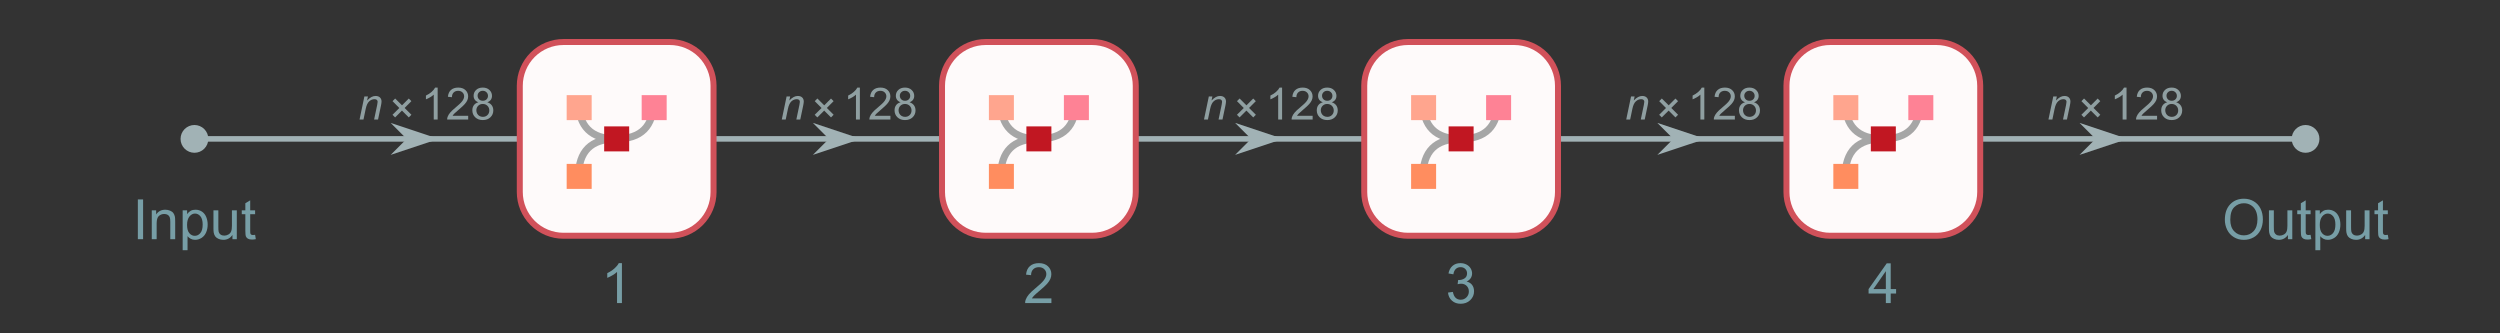 <?xml version="1.0" encoding="UTF-8"?>
<svg xmlns="http://www.w3.org/2000/svg" xmlns:xlink="http://www.w3.org/1999/xlink" width="450pt" height="60pt" viewBox="0 0 450 60" version="1.1">
<rect x="0" y="0" width="450" height="60" fill="#333333" stroke="none"/>
<defs>
<g>
<symbol overflow="visible" id="glyph0-0">
<path style="stroke:none;" d="M 1.25 0 L 1.25 -6.25 L 6.25 -6.25 L 6.25 0 Z M 1.406 -0.156 L 6.094 -0.156 L 6.094 -6.094 L 1.406 -6.094 Z M 1.406 -0.156 "/>
</symbol>
<symbol overflow="visible" id="glyph0-1">
<path style="stroke:none;" d="M 0.934 0 L 0.934 -7.156 L 1.879 -7.156 L 1.879 0 Z M 0.934 0 "/>
</symbol>
<symbol overflow="visible" id="glyph0-2">
<path style="stroke:none;" d="M 0.66 0 L 0.66 -5.188 L 1.449 -5.188 L 1.449 -4.449 C 1.832 -5.02 2.383 -5.305 3.102 -5.305 C 3.414 -5.305 3.699 -5.246 3.961 -5.133 C 4.223 -5.023 4.422 -4.875 4.551 -4.691 C 4.68 -4.508 4.773 -4.293 4.824 -4.043 C 4.855 -3.879 4.875 -3.594 4.875 -3.188 L 4.875 0 L 3.992 0 L 3.992 -3.156 C 3.992 -3.512 3.961 -3.781 3.891 -3.957 C 3.824 -4.133 3.703 -4.277 3.527 -4.383 C 3.352 -4.488 3.148 -4.539 2.914 -4.539 C 2.539 -4.539 2.219 -4.422 1.945 -4.184 C 1.672 -3.945 1.539 -3.496 1.539 -2.832 L 1.539 0 Z M 0.66 0 "/>
</symbol>
<symbol overflow="visible" id="glyph0-3">
<path style="stroke:none;" d="M 0.66 1.988 L 0.66 -5.188 L 1.461 -5.188 L 1.461 -4.512 C 1.648 -4.773 1.863 -4.973 2.102 -5.105 C 2.336 -5.238 2.625 -5.305 2.965 -5.305 C 3.406 -5.305 3.797 -5.188 4.137 -4.961 C 4.477 -4.734 4.73 -4.41 4.902 -3.996 C 5.074 -3.582 5.16 -3.125 5.16 -2.633 C 5.16 -2.102 5.066 -1.625 4.875 -1.199 C 4.684 -0.773 4.41 -0.449 4.047 -0.223 C 3.684 0.004 3.301 0.117 2.898 0.117 C 2.605 0.117 2.344 0.055 2.113 -0.07 C 1.879 -0.191 1.688 -0.348 1.539 -0.539 L 1.539 1.988 Z M 1.453 -2.562 C 1.453 -1.895 1.59 -1.402 1.859 -1.086 C 2.129 -0.766 2.457 -0.605 2.844 -0.605 C 3.234 -0.605 3.566 -0.77 3.844 -1.102 C 4.125 -1.43 4.262 -1.945 4.262 -2.637 C 4.262 -3.297 4.125 -3.793 3.855 -4.121 C 3.582 -4.449 3.258 -4.613 2.883 -4.613 C 2.508 -4.613 2.176 -4.438 1.887 -4.09 C 1.598 -3.738 1.453 -3.23 1.453 -2.562 Z M 1.453 -2.562 "/>
</symbol>
<symbol overflow="visible" id="glyph0-4">
<path style="stroke:none;" d="M 4.059 0 L 4.059 -0.762 C 3.656 -0.176 3.105 0.117 2.414 0.117 C 2.105 0.117 1.82 0.059 1.555 -0.059 C 1.289 -0.176 1.094 -0.324 0.965 -0.5 C 0.836 -0.68 0.746 -0.895 0.695 -1.152 C 0.656 -1.324 0.641 -1.598 0.641 -1.973 L 0.641 -5.188 L 1.52 -5.188 L 1.52 -2.309 C 1.52 -1.852 1.535 -1.543 1.57 -1.383 C 1.625 -1.152 1.746 -0.969 1.922 -0.836 C 2.102 -0.703 2.324 -0.641 2.586 -0.641 C 2.852 -0.641 3.098 -0.707 3.328 -0.844 C 3.562 -0.977 3.727 -1.16 3.82 -1.395 C 3.918 -1.625 3.965 -1.965 3.965 -2.406 L 3.965 -5.188 L 4.844 -5.188 L 4.844 0 Z M 4.059 0 "/>
</symbol>
<symbol overflow="visible" id="glyph0-5">
<path style="stroke:none;" d="M 2.578 -0.785 L 2.703 -0.008 C 2.457 0.043 2.234 0.07 2.039 0.07 C 1.723 0.07 1.477 0.02 1.297 -0.082 C 1.121 -0.184 1 -0.316 0.93 -0.48 C 0.855 -0.645 0.82 -0.992 0.82 -1.52 L 0.82 -4.5 L 0.176 -4.5 L 0.176 -5.188 L 0.82 -5.188 L 0.82 -6.469 L 1.695 -6.996 L 1.695 -5.188 L 2.578 -5.188 L 2.578 -4.5 L 1.695 -4.5 L 1.695 -1.469 C 1.695 -1.219 1.711 -1.059 1.742 -0.984 C 1.773 -0.914 1.82 -0.859 1.891 -0.816 C 1.961 -0.773 2.062 -0.75 2.191 -0.75 C 2.289 -0.75 2.418 -0.762 2.578 -0.785 Z M 2.578 -0.785 "/>
</symbol>
<symbol overflow="visible" id="glyph0-6">
<path style="stroke:none;" d="M 3.727 0 L 2.848 0 L 2.848 -5.602 C 2.637 -5.398 2.359 -5.195 2.016 -4.996 C 1.672 -4.793 1.363 -4.641 1.09 -4.539 L 1.09 -5.391 C 1.582 -5.621 2.012 -5.902 2.379 -6.23 C 2.746 -6.559 3.008 -6.879 3.16 -7.188 L 3.727 -7.188 Z M 3.727 0 "/>
</symbol>
<symbol overflow="visible" id="glyph0-7">
<path style="stroke:none;" d="M 5.035 -0.844 L 5.035 0 L 0.305 0 C 0.297 -0.211 0.332 -0.414 0.406 -0.609 C 0.527 -0.934 0.719 -1.25 0.984 -1.562 C 1.25 -1.875 1.633 -2.234 2.133 -2.648 C 2.91 -3.285 3.438 -3.789 3.711 -4.164 C 3.984 -4.535 4.121 -4.887 4.121 -5.219 C 4.121 -5.566 3.996 -5.863 3.746 -6.102 C 3.5 -6.34 3.172 -6.461 2.773 -6.461 C 2.352 -6.461 2.012 -6.332 1.758 -6.078 C 1.504 -5.824 1.375 -5.473 1.371 -5.023 L 0.469 -5.117 C 0.531 -5.789 0.762 -6.305 1.168 -6.656 C 1.57 -7.012 2.113 -7.188 2.793 -7.188 C 3.48 -7.188 4.023 -6.996 4.422 -6.617 C 4.824 -6.234 5.023 -5.762 5.023 -5.199 C 5.023 -4.914 4.965 -4.633 4.848 -4.355 C 4.73 -4.078 4.535 -3.789 4.266 -3.48 C 3.992 -3.176 3.543 -2.754 2.91 -2.223 C 2.383 -1.781 2.043 -1.48 1.895 -1.32 C 1.746 -1.164 1.621 -1.004 1.523 -0.844 Z M 5.035 -0.844 "/>
</symbol>
<symbol overflow="visible" id="glyph0-8">
<path style="stroke:none;" d="M 0.422 -1.891 L 1.297 -2.008 C 1.398 -1.508 1.57 -1.148 1.812 -0.93 C 2.055 -0.711 2.352 -0.602 2.699 -0.602 C 3.113 -0.602 3.461 -0.742 3.746 -1.031 C 4.031 -1.316 4.176 -1.672 4.176 -2.094 C 4.176 -2.5 4.043 -2.832 3.781 -3.094 C 3.516 -3.355 3.18 -3.484 2.773 -3.484 C 2.609 -3.484 2.402 -3.453 2.152 -3.391 L 2.25 -4.16 C 2.309 -4.152 2.355 -4.148 2.391 -4.148 C 2.766 -4.148 3.105 -4.25 3.402 -4.445 C 3.703 -4.641 3.852 -4.941 3.852 -5.348 C 3.852 -5.668 3.742 -5.938 3.523 -6.148 C 3.305 -6.359 3.027 -6.465 2.68 -6.465 C 2.34 -6.465 2.055 -6.359 1.828 -6.141 C 1.598 -5.926 1.453 -5.605 1.387 -5.176 L 0.508 -5.332 C 0.617 -5.922 0.859 -6.379 1.242 -6.703 C 1.621 -7.027 2.094 -7.188 2.66 -7.188 C 3.051 -7.188 3.41 -7.105 3.742 -6.938 C 4.07 -6.77 4.32 -6.539 4.496 -6.25 C 4.668 -5.961 4.758 -5.652 4.758 -5.328 C 4.758 -5.02 4.672 -4.734 4.508 -4.484 C 4.34 -4.23 4.094 -4.027 3.77 -3.875 C 4.191 -3.777 4.523 -3.578 4.758 -3.27 C 4.992 -2.961 5.109 -2.578 5.109 -2.113 C 5.109 -1.488 4.879 -0.961 4.422 -0.523 C 3.969 -0.09 3.391 0.125 2.695 0.125 C 2.066 0.125 1.547 -0.059 1.129 -0.434 C 0.715 -0.809 0.477 -1.293 0.422 -1.891 Z M 0.422 -1.891 "/>
</symbol>
<symbol overflow="visible" id="glyph0-9">
<path style="stroke:none;" d="M 3.234 0 L 3.234 -1.715 L 0.125 -1.715 L 0.125 -2.52 L 3.395 -7.156 L 4.109 -7.156 L 4.109 -2.52 L 5.078 -2.52 L 5.078 -1.715 L 4.109 -1.715 L 4.109 0 Z M 3.234 -2.52 L 3.234 -5.746 L 0.992 -2.52 Z M 3.234 -2.52 "/>
</symbol>
<symbol overflow="visible" id="glyph0-10">
<path style="stroke:none;" d="M 0.484 -3.484 C 0.484 -4.672 0.801 -5.605 1.441 -6.277 C 2.078 -6.949 2.902 -7.285 3.91 -7.285 C 4.57 -7.285 5.168 -7.129 5.699 -6.812 C 6.23 -6.496 6.633 -6.055 6.91 -5.492 C 7.188 -4.926 7.328 -4.285 7.328 -3.57 C 7.328 -2.844 7.184 -2.195 6.891 -1.621 C 6.598 -1.047 6.18 -0.613 5.645 -0.32 C 5.109 -0.023 4.527 0.121 3.906 0.121 C 3.234 0.121 2.629 -0.039 2.102 -0.367 C 1.57 -0.691 1.168 -1.137 0.895 -1.699 C 0.621 -2.262 0.484 -2.859 0.484 -3.484 Z M 1.461 -3.473 C 1.461 -2.609 1.691 -1.93 2.156 -1.434 C 2.621 -0.938 3.203 -0.688 3.902 -0.688 C 4.613 -0.688 5.199 -0.938 5.66 -1.441 C 6.121 -1.941 6.352 -2.652 6.352 -3.574 C 6.352 -4.156 6.254 -4.664 6.059 -5.102 C 5.859 -5.535 5.57 -5.871 5.191 -6.109 C 4.812 -6.352 4.387 -6.469 3.914 -6.469 C 3.246 -6.469 2.668 -6.238 2.184 -5.777 C 1.703 -5.316 1.461 -4.551 1.461 -3.473 Z M 1.461 -3.473 "/>
</symbol>
<symbol overflow="visible" id="glyph1-0">
<path style="stroke:none;" d="M 1 0 L 1 -5 L 5 -5 L 5 0 Z M 1.125 -0.125 L 4.875 -0.125 L 4.875 -4.875 L 1.125 -4.875 Z M 1.125 -0.125 "/>
</symbol>
<symbol overflow="visible" id="glyph1-1">
<path style="stroke:none;" d="M 0.266 0 L 1.133 -4.148 L 1.773 -4.148 L 1.621 -3.426 C 1.898 -3.711 2.16 -3.918 2.402 -4.047 C 2.645 -4.176 2.891 -4.242 3.145 -4.242 C 3.48 -4.242 3.746 -4.152 3.938 -3.969 C 4.129 -3.785 4.223 -3.543 4.223 -3.238 C 4.223 -3.086 4.188 -2.844 4.121 -2.512 L 3.594 0 L 2.887 0 L 3.438 -2.629 C 3.492 -2.883 3.52 -3.074 3.52 -3.195 C 3.52 -3.332 3.473 -3.445 3.379 -3.531 C 3.281 -3.617 3.145 -3.66 2.965 -3.66 C 2.602 -3.66 2.281 -3.531 2 -3.27 C 1.715 -3.008 1.508 -2.562 1.375 -1.93 L 0.973 0 Z M 0.266 0 "/>
</symbol>
<symbol overflow="visible" id="glyph2-0">
<path style="stroke:none;" d="M 0.5 0 L 0.5 -6.398 L 3.5 -6.398 L 3.5 0 Z M 1 -0.5 L 3 -0.5 L 3 -5.898 L 1 -5.898 Z M 1 -0.5 "/>
</symbol>
<symbol overflow="visible" id="glyph2-1">
<path style="stroke:none;" d="M 4.039 -0.859 L 3.566 -0.379 L 2.336 -1.609 L 1.105 -0.379 L 0.633 -0.852 L 1.863 -2.074 L 0.641 -3.305 L 1.113 -3.785 L 2.344 -2.555 L 3.566 -3.777 L 4.031 -3.305 L 2.816 -2.082 Z M 4.039 -0.859 "/>
</symbol>
<symbol overflow="visible" id="glyph3-0">
<path style="stroke:none;" d="M 1 0 L 1 -5 L 5 -5 L 5 0 Z M 1.125 -0.125 L 4.875 -0.125 L 4.875 -4.875 L 1.125 -4.875 Z M 1.125 -0.125 "/>
</symbol>
<symbol overflow="visible" id="glyph3-1">
<path style="stroke:none;" d="M 2.98 0 L 2.277 0 L 2.277 -4.48 C 2.109 -4.32 1.887 -4.156 1.613 -3.996 C 1.336 -3.836 1.09 -3.715 0.871 -3.633 L 0.871 -4.312 C 1.266 -4.496 1.609 -4.723 1.902 -4.984 C 2.195 -5.246 2.406 -5.504 2.527 -5.75 L 2.98 -5.75 Z M 2.98 0 "/>
</symbol>
<symbol overflow="visible" id="glyph3-2">
<path style="stroke:none;" d="M 4.027 -0.676 L 4.027 0 L 0.242 0 C 0.238 -0.168 0.266 -0.332 0.324 -0.488 C 0.422 -0.746 0.574 -1 0.789 -1.25 C 1 -1.5 1.305 -1.789 1.707 -2.117 C 2.328 -2.629 2.75 -3.031 2.969 -3.328 C 3.188 -3.629 3.297 -3.91 3.297 -4.176 C 3.297 -4.453 3.199 -4.688 3 -4.879 C 2.801 -5.07 2.539 -5.168 2.219 -5.168 C 1.879 -5.168 1.609 -5.066 1.406 -4.863 C 1.203 -4.66 1.102 -4.379 1.098 -4.02 L 0.375 -4.094 C 0.426 -4.633 0.609 -5.043 0.934 -5.324 C 1.258 -5.609 1.691 -5.75 2.234 -5.75 C 2.785 -5.75 3.219 -5.598 3.539 -5.293 C 3.859 -4.988 4.02 -4.609 4.02 -4.16 C 4.02 -3.93 3.973 -3.707 3.879 -3.484 C 3.785 -3.262 3.629 -3.031 3.414 -2.785 C 3.195 -2.539 2.832 -2.203 2.328 -1.777 C 1.906 -1.422 1.637 -1.184 1.516 -1.055 C 1.395 -0.93 1.297 -0.805 1.219 -0.676 Z M 4.027 -0.676 "/>
</symbol>
<symbol overflow="visible" id="glyph3-3">
<path style="stroke:none;" d="M 1.414 -3.105 C 1.121 -3.211 0.906 -3.363 0.766 -3.562 C 0.625 -3.762 0.555 -3.996 0.555 -4.273 C 0.555 -4.691 0.703 -5.039 1.004 -5.324 C 1.305 -5.609 1.703 -5.75 2.199 -5.75 C 2.699 -5.75 3.102 -5.605 3.406 -5.312 C 3.711 -5.023 3.863 -4.672 3.863 -4.254 C 3.863 -3.988 3.793 -3.758 3.656 -3.559 C 3.516 -3.363 3.305 -3.211 3.02 -3.105 C 3.371 -2.992 3.641 -2.805 3.824 -2.551 C 4.008 -2.297 4.098 -1.992 4.098 -1.637 C 4.098 -1.148 3.926 -0.734 3.578 -0.402 C 3.23 -0.07 2.777 0.098 2.211 0.098 C 1.645 0.098 1.191 -0.07 0.844 -0.402 C 0.496 -0.738 0.324 -1.156 0.324 -1.656 C 0.324 -2.027 0.418 -2.34 0.609 -2.59 C 0.797 -2.844 1.066 -3.016 1.414 -3.105 Z M 1.273 -4.297 C 1.273 -4.027 1.359 -3.805 1.535 -3.633 C 1.711 -3.461 1.938 -3.375 2.215 -3.375 C 2.484 -3.375 2.707 -3.461 2.883 -3.629 C 3.055 -3.801 3.141 -4.012 3.141 -4.258 C 3.141 -4.516 3.051 -4.73 2.875 -4.906 C 2.695 -5.082 2.473 -5.172 2.207 -5.172 C 1.938 -5.172 1.715 -5.086 1.539 -4.914 C 1.363 -4.742 1.273 -4.535 1.273 -4.297 Z M 1.047 -1.652 C 1.047 -1.453 1.094 -1.258 1.191 -1.07 C 1.285 -0.883 1.426 -0.738 1.613 -0.633 C 1.801 -0.531 2.004 -0.48 2.219 -0.48 C 2.555 -0.48 2.832 -0.59 3.051 -0.805 C 3.27 -1.02 3.379 -1.297 3.379 -1.629 C 3.379 -1.969 3.266 -2.246 3.043 -2.469 C 2.816 -2.691 2.535 -2.801 2.195 -2.801 C 1.863 -2.801 1.59 -2.691 1.375 -2.473 C 1.156 -2.254 1.047 -1.98 1.047 -1.652 Z M 1.047 -1.652 "/>
</symbol>
<symbol overflow="visible" id="glyph4-0">
<path style="stroke:none;" d="M 1 0 L 1 -5 L 5 -5 L 5 0 Z M 1.125 -0.125 L 4.875 -0.125 L 4.875 -4.875 L 1.125 -4.875 Z M 1.125 -0.125 "/>
</symbol>
<symbol overflow="visible" id="glyph4-1">
<path style="stroke:none;" d="M 0.266 0 L 1.133 -4.148 L 1.773 -4.148 L 1.621 -3.426 C 1.898 -3.711 2.16 -3.918 2.402 -4.047 C 2.645 -4.176 2.891 -4.242 3.145 -4.242 C 3.48 -4.242 3.746 -4.152 3.938 -3.969 C 4.129 -3.785 4.223 -3.543 4.223 -3.238 C 4.223 -3.086 4.188 -2.844 4.121 -2.512 L 3.594 0 L 2.887 0 L 3.438 -2.629 C 3.492 -2.883 3.52 -3.074 3.52 -3.195 C 3.52 -3.332 3.473 -3.445 3.379 -3.531 C 3.281 -3.617 3.145 -3.66 2.965 -3.66 C 2.602 -3.66 2.281 -3.531 2 -3.27 C 1.715 -3.008 1.508 -2.562 1.375 -1.93 L 0.973 0 Z M 0.266 0 "/>
</symbol>
<symbol overflow="visible" id="glyph5-0">
<path style="stroke:none;" d="M 0.5 0 L 0.5 -6.398 L 3.5 -6.398 L 3.5 0 Z M 1 -0.5 L 3 -0.5 L 3 -5.898 L 1 -5.898 Z M 1 -0.5 "/>
</symbol>
<symbol overflow="visible" id="glyph5-1">
<path style="stroke:none;" d="M 4.039 -0.859 L 3.566 -0.379 L 2.336 -1.609 L 1.105 -0.379 L 0.633 -0.852 L 1.863 -2.074 L 0.641 -3.305 L 1.113 -3.785 L 2.344 -2.555 L 3.566 -3.777 L 4.031 -3.305 L 2.816 -2.082 Z M 4.039 -0.859 "/>
</symbol>
<symbol overflow="visible" id="glyph6-0">
<path style="stroke:none;" d="M 1 0 L 1 -5 L 5 -5 L 5 0 Z M 1.125 -0.125 L 4.875 -0.125 L 4.875 -4.875 L 1.125 -4.875 Z M 1.125 -0.125 "/>
</symbol>
<symbol overflow="visible" id="glyph6-1">
<path style="stroke:none;" d="M 2.98 0 L 2.277 0 L 2.277 -4.48 C 2.109 -4.32 1.887 -4.156 1.613 -3.996 C 1.336 -3.836 1.09 -3.715 0.871 -3.633 L 0.871 -4.312 C 1.266 -4.496 1.609 -4.723 1.902 -4.984 C 2.195 -5.246 2.406 -5.504 2.527 -5.75 L 2.98 -5.75 Z M 2.98 0 "/>
</symbol>
<symbol overflow="visible" id="glyph6-2">
<path style="stroke:none;" d="M 4.027 -0.676 L 4.027 0 L 0.242 0 C 0.238 -0.168 0.266 -0.332 0.324 -0.488 C 0.422 -0.746 0.574 -1 0.789 -1.25 C 1 -1.5 1.305 -1.789 1.707 -2.117 C 2.328 -2.629 2.75 -3.031 2.969 -3.328 C 3.188 -3.629 3.297 -3.91 3.297 -4.176 C 3.297 -4.453 3.199 -4.688 3 -4.879 C 2.801 -5.07 2.539 -5.168 2.219 -5.168 C 1.879 -5.168 1.609 -5.066 1.406 -4.863 C 1.203 -4.66 1.102 -4.379 1.098 -4.02 L 0.375 -4.094 C 0.426 -4.633 0.609 -5.043 0.934 -5.324 C 1.258 -5.609 1.691 -5.75 2.234 -5.75 C 2.785 -5.75 3.219 -5.598 3.539 -5.293 C 3.859 -4.988 4.02 -4.609 4.02 -4.16 C 4.02 -3.93 3.973 -3.707 3.879 -3.484 C 3.785 -3.262 3.629 -3.031 3.414 -2.785 C 3.195 -2.539 2.832 -2.203 2.328 -1.777 C 1.906 -1.422 1.637 -1.184 1.516 -1.055 C 1.395 -0.93 1.297 -0.805 1.219 -0.676 Z M 4.027 -0.676 "/>
</symbol>
<symbol overflow="visible" id="glyph6-3">
<path style="stroke:none;" d="M 1.414 -3.105 C 1.121 -3.211 0.906 -3.363 0.766 -3.562 C 0.625 -3.762 0.555 -3.996 0.555 -4.273 C 0.555 -4.691 0.703 -5.039 1.004 -5.324 C 1.305 -5.609 1.703 -5.75 2.199 -5.75 C 2.699 -5.75 3.102 -5.605 3.406 -5.312 C 3.711 -5.023 3.863 -4.672 3.863 -4.254 C 3.863 -3.988 3.793 -3.758 3.656 -3.559 C 3.516 -3.363 3.305 -3.211 3.02 -3.105 C 3.371 -2.992 3.641 -2.805 3.824 -2.551 C 4.008 -2.297 4.098 -1.992 4.098 -1.637 C 4.098 -1.148 3.926 -0.734 3.578 -0.402 C 3.23 -0.07 2.777 0.098 2.211 0.098 C 1.645 0.098 1.191 -0.07 0.844 -0.402 C 0.496 -0.738 0.324 -1.156 0.324 -1.656 C 0.324 -2.027 0.418 -2.34 0.609 -2.59 C 0.797 -2.844 1.066 -3.016 1.414 -3.105 Z M 1.273 -4.297 C 1.273 -4.027 1.359 -3.805 1.535 -3.633 C 1.711 -3.461 1.938 -3.375 2.215 -3.375 C 2.484 -3.375 2.707 -3.461 2.883 -3.629 C 3.055 -3.801 3.141 -4.012 3.141 -4.258 C 3.141 -4.516 3.051 -4.73 2.875 -4.906 C 2.695 -5.082 2.473 -5.172 2.207 -5.172 C 1.938 -5.172 1.715 -5.086 1.539 -4.914 C 1.363 -4.742 1.273 -4.535 1.273 -4.297 Z M 1.047 -1.652 C 1.047 -1.453 1.094 -1.258 1.191 -1.07 C 1.285 -0.883 1.426 -0.738 1.613 -0.633 C 1.801 -0.531 2.004 -0.48 2.219 -0.48 C 2.555 -0.48 2.832 -0.59 3.051 -0.805 C 3.27 -1.02 3.379 -1.297 3.379 -1.629 C 3.379 -1.969 3.266 -2.246 3.043 -2.469 C 2.816 -2.691 2.535 -2.801 2.195 -2.801 C 1.863 -2.801 1.59 -2.691 1.375 -2.473 C 1.156 -2.254 1.047 -1.98 1.047 -1.652 Z M 1.047 -1.652 "/>
</symbol>
<symbol overflow="visible" id="glyph7-0">
<path style="stroke:none;" d="M 1 0 L 1 -5 L 5 -5 L 5 0 Z M 1.125 -0.125 L 4.875 -0.125 L 4.875 -4.875 L 1.125 -4.875 Z M 1.125 -0.125 "/>
</symbol>
<symbol overflow="visible" id="glyph7-1">
<path style="stroke:none;" d="M 0.266 0 L 1.133 -4.148 L 1.773 -4.148 L 1.621 -3.426 C 1.898 -3.711 2.16 -3.918 2.402 -4.047 C 2.645 -4.176 2.891 -4.242 3.145 -4.242 C 3.48 -4.242 3.746 -4.152 3.938 -3.969 C 4.129 -3.785 4.223 -3.543 4.223 -3.238 C 4.223 -3.086 4.188 -2.844 4.121 -2.512 L 3.594 0 L 2.887 0 L 3.438 -2.629 C 3.492 -2.883 3.52 -3.074 3.52 -3.195 C 3.52 -3.332 3.473 -3.445 3.379 -3.531 C 3.281 -3.617 3.145 -3.66 2.965 -3.66 C 2.602 -3.66 2.281 -3.531 2 -3.27 C 1.715 -3.008 1.508 -2.562 1.375 -1.93 L 0.973 0 Z M 0.266 0 "/>
</symbol>
<symbol overflow="visible" id="glyph8-0">
<path style="stroke:none;" d="M 0.5 0 L 0.5 -6.398 L 3.5 -6.398 L 3.5 0 Z M 1 -0.5 L 3 -0.5 L 3 -5.898 L 1 -5.898 Z M 1 -0.5 "/>
</symbol>
<symbol overflow="visible" id="glyph8-1">
<path style="stroke:none;" d="M 4.039 -0.859 L 3.566 -0.379 L 2.336 -1.609 L 1.105 -0.379 L 0.633 -0.852 L 1.863 -2.074 L 0.641 -3.305 L 1.113 -3.785 L 2.344 -2.555 L 3.566 -3.777 L 4.031 -3.305 L 2.816 -2.082 Z M 4.039 -0.859 "/>
</symbol>
<symbol overflow="visible" id="glyph9-0">
<path style="stroke:none;" d="M 1 0 L 1 -5 L 5 -5 L 5 0 Z M 1.125 -0.125 L 4.875 -0.125 L 4.875 -4.875 L 1.125 -4.875 Z M 1.125 -0.125 "/>
</symbol>
<symbol overflow="visible" id="glyph9-1">
<path style="stroke:none;" d="M 2.98 0 L 2.277 0 L 2.277 -4.48 C 2.109 -4.32 1.887 -4.156 1.613 -3.996 C 1.336 -3.836 1.09 -3.715 0.871 -3.633 L 0.871 -4.312 C 1.266 -4.496 1.609 -4.723 1.902 -4.984 C 2.195 -5.246 2.406 -5.504 2.527 -5.75 L 2.98 -5.75 Z M 2.98 0 "/>
</symbol>
<symbol overflow="visible" id="glyph9-2">
<path style="stroke:none;" d="M 4.027 -0.676 L 4.027 0 L 0.242 0 C 0.238 -0.168 0.266 -0.332 0.324 -0.488 C 0.422 -0.746 0.574 -1 0.789 -1.25 C 1 -1.5 1.305 -1.789 1.707 -2.117 C 2.328 -2.629 2.75 -3.031 2.969 -3.328 C 3.188 -3.629 3.297 -3.91 3.297 -4.176 C 3.297 -4.453 3.199 -4.688 3 -4.879 C 2.801 -5.07 2.539 -5.168 2.219 -5.168 C 1.879 -5.168 1.609 -5.066 1.406 -4.863 C 1.203 -4.66 1.102 -4.379 1.098 -4.02 L 0.375 -4.094 C 0.426 -4.633 0.609 -5.043 0.934 -5.324 C 1.258 -5.609 1.691 -5.75 2.234 -5.75 C 2.785 -5.75 3.219 -5.598 3.539 -5.293 C 3.859 -4.988 4.02 -4.609 4.02 -4.16 C 4.02 -3.93 3.973 -3.707 3.879 -3.484 C 3.785 -3.262 3.629 -3.031 3.414 -2.785 C 3.195 -2.539 2.832 -2.203 2.328 -1.777 C 1.906 -1.422 1.637 -1.184 1.516 -1.055 C 1.395 -0.93 1.297 -0.805 1.219 -0.676 Z M 4.027 -0.676 "/>
</symbol>
<symbol overflow="visible" id="glyph9-3">
<path style="stroke:none;" d="M 1.414 -3.105 C 1.121 -3.211 0.906 -3.363 0.766 -3.562 C 0.625 -3.762 0.555 -3.996 0.555 -4.273 C 0.555 -4.691 0.703 -5.039 1.004 -5.324 C 1.305 -5.609 1.703 -5.75 2.199 -5.75 C 2.699 -5.75 3.102 -5.605 3.406 -5.312 C 3.711 -5.023 3.863 -4.672 3.863 -4.254 C 3.863 -3.988 3.793 -3.758 3.656 -3.559 C 3.516 -3.363 3.305 -3.211 3.02 -3.105 C 3.371 -2.992 3.641 -2.805 3.824 -2.551 C 4.008 -2.297 4.098 -1.992 4.098 -1.637 C 4.098 -1.148 3.926 -0.734 3.578 -0.402 C 3.23 -0.07 2.777 0.098 2.211 0.098 C 1.645 0.098 1.191 -0.07 0.844 -0.402 C 0.496 -0.738 0.324 -1.156 0.324 -1.656 C 0.324 -2.027 0.418 -2.34 0.609 -2.59 C 0.797 -2.844 1.066 -3.016 1.414 -3.105 Z M 1.273 -4.297 C 1.273 -4.027 1.359 -3.805 1.535 -3.633 C 1.711 -3.461 1.938 -3.375 2.215 -3.375 C 2.484 -3.375 2.707 -3.461 2.883 -3.629 C 3.055 -3.801 3.141 -4.012 3.141 -4.258 C 3.141 -4.516 3.051 -4.73 2.875 -4.906 C 2.695 -5.082 2.473 -5.172 2.207 -5.172 C 1.938 -5.172 1.715 -5.086 1.539 -4.914 C 1.363 -4.742 1.273 -4.535 1.273 -4.297 Z M 1.047 -1.652 C 1.047 -1.453 1.094 -1.258 1.191 -1.07 C 1.285 -0.883 1.426 -0.738 1.613 -0.633 C 1.801 -0.531 2.004 -0.48 2.219 -0.48 C 2.555 -0.48 2.832 -0.59 3.051 -0.805 C 3.27 -1.02 3.379 -1.297 3.379 -1.629 C 3.379 -1.969 3.266 -2.246 3.043 -2.469 C 2.816 -2.691 2.535 -2.801 2.195 -2.801 C 1.863 -2.801 1.59 -2.691 1.375 -2.473 C 1.156 -2.254 1.047 -1.98 1.047 -1.652 Z M 1.047 -1.652 "/>
</symbol>
</g>
<clipPath id="clip1">
  <path d="M 91.922 6 L 130.078 6 L 130.078 44.16 L 91.922 44.16 Z M 91.922 6 "/>
</clipPath>
<clipPath id="clip2">
  <path d="M 168 6 L 206.16 6 L 206.16 44.16 L 168 44.16 Z M 168 6 "/>
</clipPath>
<clipPath id="clip3">
  <path d="M 243.84 6 L 282 6 L 282 44.16 L 243.84 44.16 Z M 243.84 6 "/>
</clipPath>
<clipPath id="clip4">
  <path d="M 319.922 6 L 358.078 6 L 358.078 44.16 L 319.922 44.16 Z M 319.922 6 "/>
</clipPath>
</defs>
<g id="surface21">
<g style="fill:rgb(46.589%,61.765%,64.941%);fill-opacity:1;">
  <use xlink:href="#glyph0-1" x="23.879" y="43.053"/>
  <use xlink:href="#glyph0-2" x="26.658" y="43.053"/>
  <use xlink:href="#glyph0-3" x="32.219" y="43.053"/>
  <use xlink:href="#glyph0-4" x="37.781" y="43.053"/>
  <use xlink:href="#glyph0-5" x="43.342" y="43.053"/>
</g>
<g style="fill:rgb(46.589%,61.765%,64.941%);fill-opacity:1;">
  <use xlink:href="#glyph0-6" x="108.219" y="54.553"/>
</g>
<g style="fill:rgb(46.589%,61.765%,64.941%);fill-opacity:1;">
  <use xlink:href="#glyph0-7" x="184.219" y="54.553"/>
</g>
<g style="fill:rgb(46.589%,61.765%,64.941%);fill-opacity:1;">
  <use xlink:href="#glyph0-8" x="260.219" y="54.553"/>
</g>
<g style="fill:rgb(46.589%,61.765%,64.941%);fill-opacity:1;">
  <use xlink:href="#glyph0-9" x="336.219" y="54.553"/>
</g>
<g style="fill:rgb(46.589%,61.765%,64.941%);fill-opacity:1;">
  <use xlink:href="#glyph0-10" x="399.99" y="43.053"/>
  <use xlink:href="#glyph0-4" x="407.769" y="43.053"/>
  <use xlink:href="#glyph0-5" x="413.33" y="43.053"/>
  <use xlink:href="#glyph0-3" x="416.108" y="43.053"/>
  <use xlink:href="#glyph0-4" x="421.67" y="43.053"/>
  <use xlink:href="#glyph0-5" x="427.231" y="43.053"/>
</g>
<g style="fill:rgb(56.156%,62.118%,63.059%);fill-opacity:1;">
  <use xlink:href="#glyph1-1" x="64.455" y="21.514"/>
</g>
<g style="fill:rgb(56.156%,62.118%,63.059%);fill-opacity:1;">
  <use xlink:href="#glyph2-1" x="70.015" y="21.514"/>
</g>
<g style="fill:rgb(56.156%,62.118%,63.059%);fill-opacity:1;">
  <use xlink:href="#glyph3-1" x="75.797" y="21.514"/>
  <use xlink:href="#glyph3-2" x="80.247" y="21.514"/>
  <use xlink:href="#glyph3-3" x="84.696" y="21.514"/>
</g>
<g style="fill:rgb(56.156%,62.118%,63.059%);fill-opacity:1;">
  <use xlink:href="#glyph1-1" x="140.455" y="21.514"/>
</g>
<g style="fill:rgb(56.156%,62.118%,63.059%);fill-opacity:1;">
  <use xlink:href="#glyph2-1" x="146.015" y="21.514"/>
</g>
<g style="fill:rgb(56.156%,62.118%,63.059%);fill-opacity:1;">
  <use xlink:href="#glyph3-1" x="151.797" y="21.514"/>
  <use xlink:href="#glyph3-2" x="156.247" y="21.514"/>
  <use xlink:href="#glyph3-3" x="160.696" y="21.514"/>
</g>
<g style="fill:rgb(56.156%,62.118%,63.059%);fill-opacity:1;">
  <use xlink:href="#glyph4-1" x="216.455" y="21.514"/>
</g>
<g style="fill:rgb(56.156%,62.118%,63.059%);fill-opacity:1;">
  <use xlink:href="#glyph5-1" x="222.015" y="21.514"/>
</g>
<g style="fill:rgb(56.156%,62.118%,63.059%);fill-opacity:1;">
  <use xlink:href="#glyph6-1" x="227.797" y="21.514"/>
  <use xlink:href="#glyph6-2" x="232.247" y="21.514"/>
  <use xlink:href="#glyph6-3" x="236.696" y="21.514"/>
</g>
<g style="fill:rgb(56.156%,62.118%,63.059%);fill-opacity:1;">
  <use xlink:href="#glyph7-1" x="292.455" y="21.514"/>
</g>
<g style="fill:rgb(56.156%,62.118%,63.059%);fill-opacity:1;">
  <use xlink:href="#glyph8-1" x="298.015" y="21.514"/>
</g>
<g style="fill:rgb(56.156%,62.118%,63.059%);fill-opacity:1;">
  <use xlink:href="#glyph9-1" x="303.797" y="21.514"/>
  <use xlink:href="#glyph9-2" x="308.247" y="21.514"/>
  <use xlink:href="#glyph9-3" x="312.696" y="21.514"/>
</g>
<g style="fill:rgb(56.156%,62.118%,63.059%);fill-opacity:1;">
  <use xlink:href="#glyph7-1" x="368.455" y="21.514"/>
</g>
<g style="fill:rgb(56.156%,62.118%,63.059%);fill-opacity:1;">
  <use xlink:href="#glyph8-1" x="374.015" y="21.514"/>
</g>
<g style="fill:rgb(56.156%,62.118%,63.059%);fill-opacity:1;">
  <use xlink:href="#glyph9-1" x="379.797" y="21.514"/>
  <use xlink:href="#glyph9-2" x="384.247" y="21.514"/>
  <use xlink:href="#glyph9-3" x="388.696" y="21.514"/>
</g>
<path style="fill:none;stroke-width:1;stroke-linecap:square;stroke-linejoin:miter;stroke:rgb(63.177%,69.882%,70.941%);stroke-opacity:1;stroke-miterlimit:3.25;" d="M 35 25 L 111 25 "/>
<path style="fill:none;stroke-width:1;stroke-linecap:square;stroke-linejoin:miter;stroke:rgb(63.177%,69.882%,70.941%);stroke-opacity:1;stroke-miterlimit:3.25;" d="M 111 25 L 187 25 "/>
<path style="fill:none;stroke-width:1;stroke-linecap:square;stroke-linejoin:miter;stroke:rgb(63.177%,69.882%,70.941%);stroke-opacity:1;stroke-miterlimit:3.25;" d="M 187 25 L 263 25 "/>
<path style="fill:none;stroke-width:1;stroke-linecap:square;stroke-linejoin:miter;stroke:rgb(63.177%,69.882%,70.941%);stroke-opacity:1;stroke-miterlimit:3.25;" d="M 263 25 L 339 25 "/>
<path style="fill:none;stroke-width:1;stroke-linecap:square;stroke-linejoin:miter;stroke:rgb(63.177%,69.882%,70.941%);stroke-opacity:1;stroke-miterlimit:3.25;" d="M 339 25 L 415 25 "/>
<path style=" stroke:none;fill-rule:evenodd;fill:rgb(63.177%,69.882%,70.941%);fill-opacity:1;" d="M 70.32 22.121 L 78.961 25 L 70.32 27.879 L 73.199 25 Z M 70.32 22.121 "/>
<path style=" stroke:none;fill-rule:evenodd;fill:rgb(63.177%,69.882%,70.941%);fill-opacity:1;" d="M 146.32 22.121 L 154.961 25 L 146.32 27.879 L 149.199 25 Z M 146.32 22.121 "/>
<path style=" stroke:none;fill-rule:evenodd;fill:rgb(63.177%,69.882%,70.941%);fill-opacity:1;" d="M 222.32 22.121 L 230.961 25 L 222.32 27.879 L 225.199 25 Z M 222.32 22.121 "/>
<path style=" stroke:none;fill-rule:evenodd;fill:rgb(63.177%,69.882%,70.941%);fill-opacity:1;" d="M 298.32 22.121 L 306.961 25 L 298.32 27.879 L 301.199 25 Z M 298.32 22.121 "/>
<path style=" stroke:none;fill-rule:evenodd;fill:rgb(63.177%,69.882%,70.941%);fill-opacity:1;" d="M 374.32 22.121 L 382.961 25 L 374.32 27.879 L 377.199 25 Z M 374.32 22.121 "/>
<path style="fill-rule:evenodd;fill:rgb(63.177%,69.882%,70.941%);fill-opacity:1;stroke-width:1;stroke-linecap:square;stroke-linejoin:miter;stroke:rgb(63.177%,69.882%,70.941%);stroke-opacity:1;stroke-miterlimit:3.25;" d="M 37 25 C 37 25.531 36.789 26.039 36.414 26.414 C 36.039 26.789 35.531 27 35 27 C 34.469 27 33.961 26.789 33.586 26.414 C 33.211 26.039 33 25.531 33 25 C 33 24.469 33.211 23.961 33.586 23.586 C 33.961 23.211 34.469 23 35 23 C 35.531 23 36.039 23.211 36.414 23.586 C 36.789 23.961 37 24.469 37 25 Z M 37 25 "/>
<path style=" stroke:none;fill-rule:evenodd;fill:rgb(99.391%,97.726%,97.841%);fill-opacity:1;" d="M 101.438 7.562 C 99.348 7.562 97.348 8.391 95.867 9.867 C 94.391 11.348 93.562 13.348 93.562 15.438 L 93.562 34.562 C 93.562 36.652 94.391 38.652 95.867 40.133 C 97.348 41.609 99.348 42.438 101.438 42.438 L 120.562 42.438 C 122.652 42.438 124.652 41.609 126.133 40.133 C 127.609 38.652 128.438 36.652 128.438 34.562 L 128.438 15.438 C 128.438 13.348 127.609 11.348 126.133 9.867 C 124.652 8.391 122.652 7.562 120.562 7.562 Z M 101.438 7.562 "/>
<g clip-path="url(#clip1)" clip-rule="nonzero">
<path style="fill:none;stroke-width:1.08;stroke-linecap:square;stroke-linejoin:miter;stroke:rgb(81.738%,31.809%,35.213%);stroke-opacity:1;stroke-miterlimit:3.25;" d="M 101.438 7.562 C 99.348 7.562 97.348 8.391 95.867 9.867 C 94.391 11.348 93.562 13.348 93.562 15.438 L 93.562 34.562 C 93.562 36.652 94.391 38.652 95.867 40.133 C 97.348 41.609 99.348 42.438 101.438 42.438 L 120.562 42.438 C 122.652 42.438 124.652 41.609 126.133 40.133 C 127.609 38.652 128.438 36.652 128.438 34.562 L 128.438 15.438 C 128.438 13.348 127.609 11.348 126.133 9.867 C 124.652 8.391 122.652 7.562 120.562 7.562 Z M 101.438 7.562 "/>
</g>
<path style="fill:none;stroke-width:1.286;stroke-linecap:round;stroke-linejoin:round;stroke:rgb(65.098%,65.098%,65.098%);stroke-opacity:1;stroke-miterlimit:3.25;" d="M 117.641 18.25 C 117.641 22.75 115.391 25 110.891 25 "/>
<path style="fill:none;stroke-width:1.286;stroke-linecap:round;stroke-linejoin:round;stroke:rgb(65.098%,65.098%,65.098%);stroke-opacity:1;stroke-miterlimit:3.25;" d="M 110.891 25 C 106.391 25 104.141 22.75 104.141 18.25 "/>
<path style="fill:none;stroke-width:1.286;stroke-linecap:round;stroke-linejoin:round;stroke:rgb(65.098%,65.098%,65.098%);stroke-opacity:1;stroke-miterlimit:3.25;" d="M 110.891 25 C 106.391 25 104.141 27.25 104.141 31.75 "/>
<path style=" stroke:none;fill-rule:evenodd;fill:rgb(99.608%,50.98%,58.434%);fill-opacity:1;" d="M 115.5 17.125 L 120 17.125 L 120 21.625 L 115.5 21.625 Z M 115.5 17.125 "/>
<path style=" stroke:none;fill-rule:evenodd;fill:rgb(75.65%,9.078%,13.617%);fill-opacity:1;" d="M 108.75 22.75 L 113.25 22.75 L 113.25 27.25 L 108.75 27.25 Z M 108.75 22.75 "/>
<path style=" stroke:none;fill-rule:evenodd;fill:rgb(100%,64.706%,55.686%);fill-opacity:1;" d="M 102 17.125 L 106.5 17.125 L 106.5 21.625 L 102 21.625 Z M 102 17.125 "/>
<path style=" stroke:none;fill-rule:evenodd;fill:rgb(100%,55.293%,37.255%);fill-opacity:1;" d="M 102 29.5 L 106.5 29.5 L 106.5 34 L 102 34 Z M 102 29.5 "/>
<path style=" stroke:none;fill-rule:evenodd;fill:rgb(99.391%,97.726%,97.841%);fill-opacity:1;" d="M 177.438 7.562 C 175.348 7.562 173.348 8.391 171.867 9.867 C 170.391 11.348 169.562 13.348 169.562 15.438 L 169.562 34.562 C 169.562 36.652 170.391 38.652 171.867 40.133 C 173.348 41.609 175.348 42.438 177.438 42.438 L 196.562 42.438 C 198.652 42.438 200.652 41.609 202.133 40.133 C 203.609 38.652 204.438 36.652 204.438 34.562 L 204.438 15.438 C 204.438 13.348 203.609 11.348 202.133 9.867 C 200.652 8.391 198.652 7.562 196.562 7.562 Z M 177.438 7.562 "/>
<g clip-path="url(#clip2)" clip-rule="nonzero">
<path style="fill:none;stroke-width:1.08;stroke-linecap:square;stroke-linejoin:miter;stroke:rgb(81.738%,31.809%,35.213%);stroke-opacity:1;stroke-miterlimit:3.25;" d="M 177.438 7.562 C 175.348 7.562 173.348 8.391 171.867 9.867 C 170.391 11.348 169.562 13.348 169.562 15.438 L 169.562 34.562 C 169.562 36.652 170.391 38.652 171.867 40.133 C 173.348 41.609 175.348 42.438 177.438 42.438 L 196.562 42.438 C 198.652 42.438 200.652 41.609 202.133 40.133 C 203.609 38.652 204.438 36.652 204.438 34.562 L 204.438 15.438 C 204.438 13.348 203.609 11.348 202.133 9.867 C 200.652 8.391 198.652 7.562 196.562 7.562 Z M 177.438 7.562 "/>
</g>
<path style="fill:none;stroke-width:1.286;stroke-linecap:round;stroke-linejoin:round;stroke:rgb(65.098%,65.098%,65.098%);stroke-opacity:1;stroke-miterlimit:3.25;" d="M 193.641 18.25 C 193.641 22.75 191.391 25 186.891 25 "/>
<path style="fill:none;stroke-width:1.286;stroke-linecap:round;stroke-linejoin:round;stroke:rgb(65.098%,65.098%,65.098%);stroke-opacity:1;stroke-miterlimit:3.25;" d="M 186.891 25 C 182.391 25 180.141 22.75 180.141 18.25 "/>
<path style="fill:none;stroke-width:1.286;stroke-linecap:round;stroke-linejoin:round;stroke:rgb(65.098%,65.098%,65.098%);stroke-opacity:1;stroke-miterlimit:3.25;" d="M 186.891 25 C 182.391 25 180.141 27.25 180.141 31.75 "/>
<path style=" stroke:none;fill-rule:evenodd;fill:rgb(99.608%,50.98%,58.434%);fill-opacity:1;" d="M 191.5 17.125 L 196 17.125 L 196 21.625 L 191.5 21.625 Z M 191.5 17.125 "/>
<path style=" stroke:none;fill-rule:evenodd;fill:rgb(75.65%,9.078%,13.617%);fill-opacity:1;" d="M 184.75 22.75 L 189.25 22.75 L 189.25 27.25 L 184.75 27.25 Z M 184.75 22.75 "/>
<path style=" stroke:none;fill-rule:evenodd;fill:rgb(100%,64.706%,55.686%);fill-opacity:1;" d="M 178 17.125 L 182.5 17.125 L 182.5 21.625 L 178 21.625 Z M 178 17.125 "/>
<path style=" stroke:none;fill-rule:evenodd;fill:rgb(100%,55.293%,37.255%);fill-opacity:1;" d="M 178 29.5 L 182.5 29.5 L 182.5 34 L 178 34 Z M 178 29.5 "/>
<path style=" stroke:none;fill-rule:evenodd;fill:rgb(99.391%,97.726%,97.841%);fill-opacity:1;" d="M 253.438 7.562 C 251.348 7.562 249.348 8.391 247.867 9.867 C 246.391 11.348 245.562 13.348 245.562 15.438 L 245.562 34.562 C 245.562 36.652 246.391 38.652 247.867 40.133 C 249.348 41.609 251.348 42.438 253.438 42.438 L 272.562 42.438 C 274.652 42.438 276.652 41.609 278.133 40.133 C 279.609 38.652 280.438 36.652 280.438 34.562 L 280.438 15.438 C 280.438 13.348 279.609 11.348 278.133 9.867 C 276.652 8.391 274.652 7.562 272.562 7.562 Z M 253.438 7.562 "/>
<g clip-path="url(#clip3)" clip-rule="nonzero">
<path style="fill:none;stroke-width:1.08;stroke-linecap:square;stroke-linejoin:miter;stroke:rgb(81.738%,31.809%,35.213%);stroke-opacity:1;stroke-miterlimit:3.25;" d="M 253.438 7.562 C 251.348 7.562 249.348 8.391 247.867 9.867 C 246.391 11.348 245.562 13.348 245.562 15.438 L 245.562 34.562 C 245.562 36.652 246.391 38.652 247.867 40.133 C 249.348 41.609 251.348 42.438 253.438 42.438 L 272.562 42.438 C 274.652 42.438 276.652 41.609 278.133 40.133 C 279.609 38.652 280.438 36.652 280.438 34.562 L 280.438 15.438 C 280.438 13.348 279.609 11.348 278.133 9.867 C 276.652 8.391 274.652 7.562 272.562 7.562 Z M 253.438 7.562 "/>
</g>
<path style="fill:none;stroke-width:1.286;stroke-linecap:round;stroke-linejoin:round;stroke:rgb(65.098%,65.098%,65.098%);stroke-opacity:1;stroke-miterlimit:3.25;" d="M 269.641 18.25 C 269.641 22.75 267.391 25 262.891 25 "/>
<path style="fill:none;stroke-width:1.286;stroke-linecap:round;stroke-linejoin:round;stroke:rgb(65.098%,65.098%,65.098%);stroke-opacity:1;stroke-miterlimit:3.25;" d="M 262.891 25 C 258.391 25 256.141 22.75 256.141 18.25 "/>
<path style="fill:none;stroke-width:1.286;stroke-linecap:round;stroke-linejoin:round;stroke:rgb(65.098%,65.098%,65.098%);stroke-opacity:1;stroke-miterlimit:3.25;" d="M 262.891 25 C 258.391 25 256.141 27.25 256.141 31.75 "/>
<path style=" stroke:none;fill-rule:evenodd;fill:rgb(99.608%,50.98%,58.434%);fill-opacity:1;" d="M 267.5 17.125 L 272 17.125 L 272 21.625 L 267.5 21.625 Z M 267.5 17.125 "/>
<path style=" stroke:none;fill-rule:evenodd;fill:rgb(75.65%,9.078%,13.617%);fill-opacity:1;" d="M 260.75 22.75 L 265.25 22.75 L 265.25 27.25 L 260.75 27.25 Z M 260.75 22.75 "/>
<path style=" stroke:none;fill-rule:evenodd;fill:rgb(100%,64.706%,55.686%);fill-opacity:1;" d="M 254 17.125 L 258.5 17.125 L 258.5 21.625 L 254 21.625 Z M 254 17.125 "/>
<path style=" stroke:none;fill-rule:evenodd;fill:rgb(100%,55.293%,37.255%);fill-opacity:1;" d="M 254 29.5 L 258.5 29.5 L 258.5 34 L 254 34 Z M 254 29.5 "/>
<path style=" stroke:none;fill-rule:evenodd;fill:rgb(99.391%,97.726%,97.841%);fill-opacity:1;" d="M 329.438 7.562 C 327.348 7.562 325.348 8.391 323.867 9.867 C 322.391 11.348 321.562 13.348 321.562 15.438 L 321.562 34.562 C 321.562 36.652 322.391 38.652 323.867 40.133 C 325.348 41.609 327.348 42.438 329.438 42.438 L 348.562 42.438 C 350.652 42.438 352.652 41.609 354.133 40.133 C 355.609 38.652 356.438 36.652 356.438 34.562 L 356.438 15.438 C 356.438 13.348 355.609 11.348 354.133 9.867 C 352.652 8.391 350.652 7.562 348.562 7.562 Z M 329.438 7.562 "/>
<g clip-path="url(#clip4)" clip-rule="nonzero">
<path style="fill:none;stroke-width:1.08;stroke-linecap:square;stroke-linejoin:miter;stroke:rgb(81.738%,31.809%,35.213%);stroke-opacity:1;stroke-miterlimit:3.25;" d="M 329.438 7.562 C 327.348 7.562 325.348 8.391 323.867 9.867 C 322.391 11.348 321.562 13.348 321.562 15.438 L 321.562 34.562 C 321.562 36.652 322.391 38.652 323.867 40.133 C 325.348 41.609 327.348 42.438 329.438 42.438 L 348.562 42.438 C 350.652 42.438 352.652 41.609 354.133 40.133 C 355.609 38.652 356.438 36.652 356.438 34.562 L 356.438 15.438 C 356.438 13.348 355.609 11.348 354.133 9.867 C 352.652 8.391 350.652 7.562 348.562 7.562 Z M 329.438 7.562 "/>
</g>
<path style="fill:none;stroke-width:1.286;stroke-linecap:round;stroke-linejoin:round;stroke:rgb(65.098%,65.098%,65.098%);stroke-opacity:1;stroke-miterlimit:3.25;" d="M 345.641 18.25 C 345.641 22.75 343.391 25 338.891 25 "/>
<path style="fill:none;stroke-width:1.286;stroke-linecap:round;stroke-linejoin:round;stroke:rgb(65.098%,65.098%,65.098%);stroke-opacity:1;stroke-miterlimit:3.25;" d="M 338.891 25 C 334.391 25 332.141 22.75 332.141 18.25 "/>
<path style="fill:none;stroke-width:1.286;stroke-linecap:round;stroke-linejoin:round;stroke:rgb(65.098%,65.098%,65.098%);stroke-opacity:1;stroke-miterlimit:3.25;" d="M 338.891 25 C 334.391 25 332.141 27.25 332.141 31.75 "/>
<path style=" stroke:none;fill-rule:evenodd;fill:rgb(99.608%,50.98%,58.434%);fill-opacity:1;" d="M 343.5 17.125 L 348 17.125 L 348 21.625 L 343.5 21.625 Z M 343.5 17.125 "/>
<path style=" stroke:none;fill-rule:evenodd;fill:rgb(75.65%,9.078%,13.617%);fill-opacity:1;" d="M 336.75 22.75 L 341.25 22.75 L 341.25 27.25 L 336.75 27.25 Z M 336.75 22.75 "/>
<path style=" stroke:none;fill-rule:evenodd;fill:rgb(100%,64.706%,55.686%);fill-opacity:1;" d="M 330 17.125 L 334.5 17.125 L 334.5 21.625 L 330 21.625 Z M 330 17.125 "/>
<path style=" stroke:none;fill-rule:evenodd;fill:rgb(100%,55.293%,37.255%);fill-opacity:1;" d="M 330 29.5 L 334.5 29.5 L 334.5 34 L 330 34 Z M 330 29.5 "/>
<path style="fill-rule:evenodd;fill:rgb(63.177%,69.882%,70.941%);fill-opacity:1;stroke-width:1;stroke-linecap:square;stroke-linejoin:miter;stroke:rgb(63.177%,69.882%,70.941%);stroke-opacity:1;stroke-miterlimit:3.25;" d="M 417 25 C 417 25.531 416.789 26.039 416.414 26.414 C 416.039 26.789 415.531 27 415 27 C 414.469 27 413.961 26.789 413.586 26.414 C 413.211 26.039 413 25.531 413 25 C 413 24.469 413.211 23.961 413.586 23.586 C 413.961 23.211 414.469 23 415 23 C 415.531 23 416.039 23.211 416.414 23.586 C 416.789 23.961 417 24.469 417 25 Z M 417 25 "/>
</g>
</svg>
